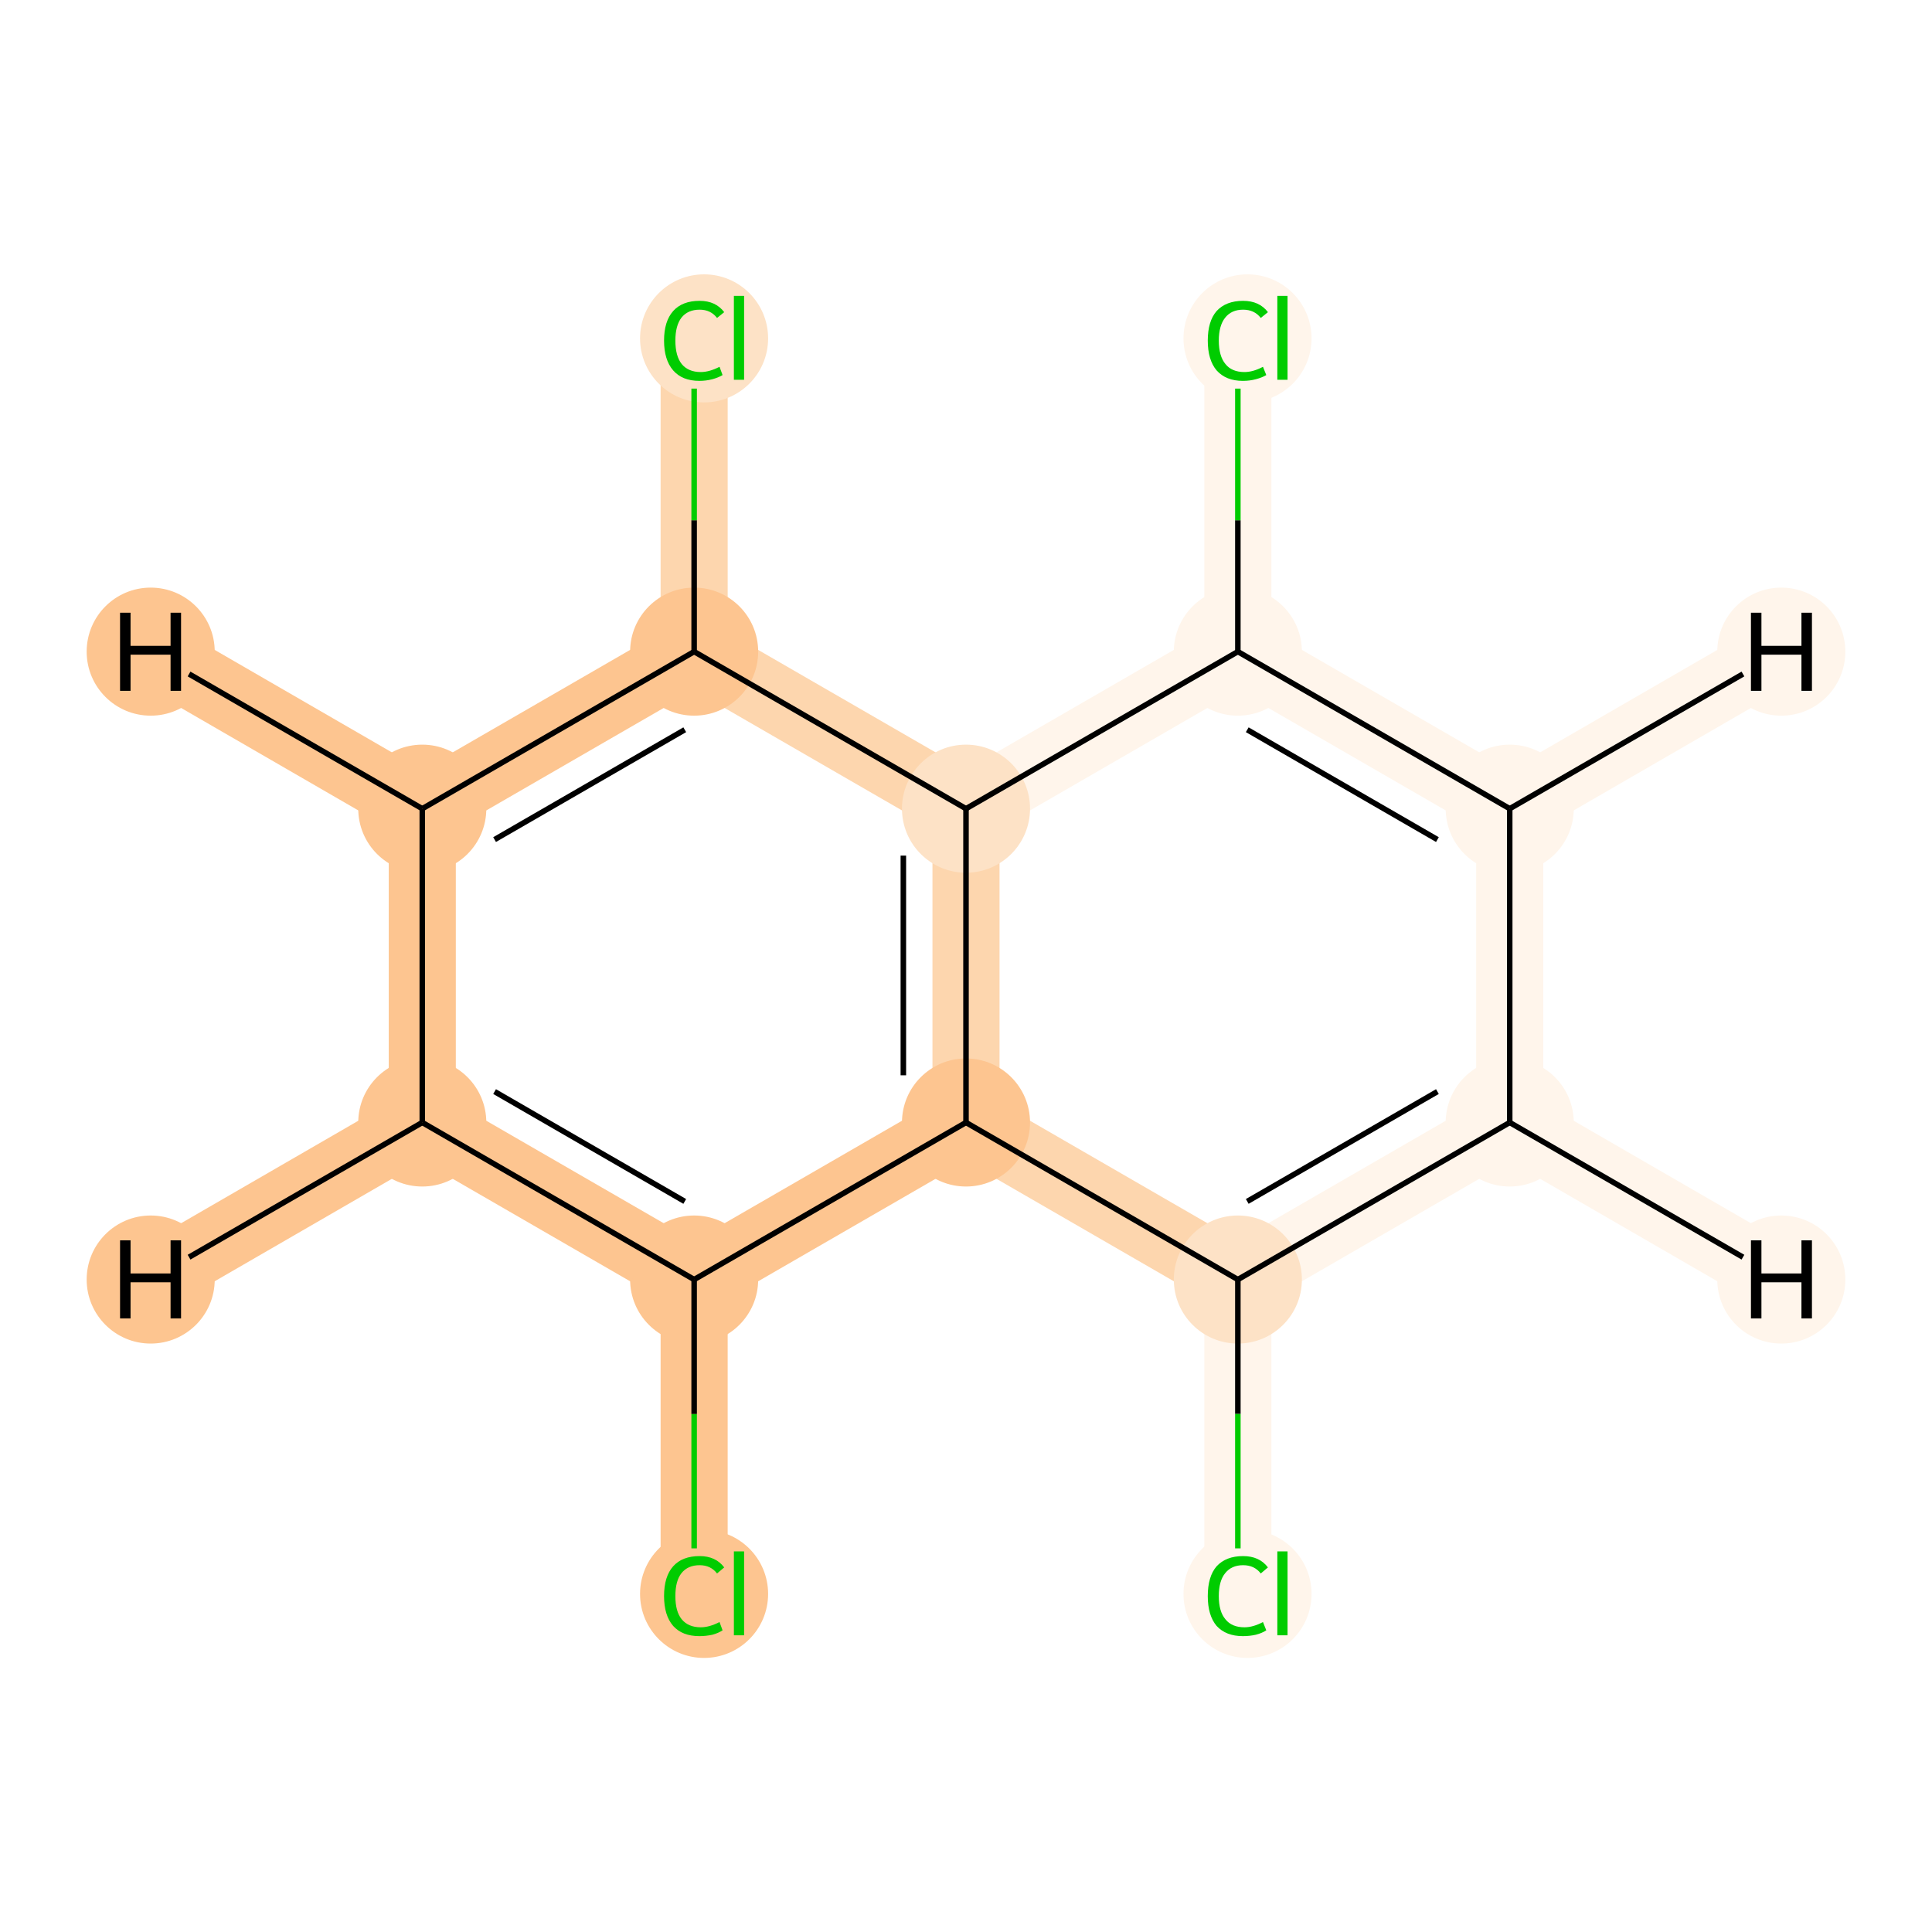 <?xml version='1.0' encoding='iso-8859-1'?>
<svg version='1.1' baseProfile='full'
              xmlns='http://www.w3.org/2000/svg'
                      xmlns:rdkit='http://www.rdkit.org/xml'
                      xmlns:xlink='http://www.w3.org/1999/xlink'
                  xml:space='preserve'
width='700px' height='700px' viewBox='0 0 700 700'>
<!-- END OF HEADER -->
<rect style='opacity:1.0;fill:#FFFFFF;stroke:none' width='700.0' height='700.0' x='0.0' y='0.0'> </rect>
<path d='M 251.5,577.3 L 251.5,463.6' style='fill:none;fill-rule:evenodd;stroke:#FDC590;stroke-width:24.3px;stroke-linecap:butt;stroke-linejoin:miter;stroke-opacity:1' />
<path d='M 251.5,463.6 L 153.0,406.7' style='fill:none;fill-rule:evenodd;stroke:#FDC590;stroke-width:24.3px;stroke-linecap:butt;stroke-linejoin:miter;stroke-opacity:1' />
<path d='M 251.5,463.6 L 350.0,406.7' style='fill:none;fill-rule:evenodd;stroke:#FDC590;stroke-width:24.3px;stroke-linecap:butt;stroke-linejoin:miter;stroke-opacity:1' />
<path d='M 153.0,406.7 L 153.0,293.0' style='fill:none;fill-rule:evenodd;stroke:#FDC590;stroke-width:24.3px;stroke-linecap:butt;stroke-linejoin:miter;stroke-opacity:1' />
<path d='M 153.0,406.7 L 54.6,463.6' style='fill:none;fill-rule:evenodd;stroke:#FDC590;stroke-width:24.3px;stroke-linecap:butt;stroke-linejoin:miter;stroke-opacity:1' />
<path d='M 153.0,293.0 L 251.5,236.1' style='fill:none;fill-rule:evenodd;stroke:#FDC590;stroke-width:24.3px;stroke-linecap:butt;stroke-linejoin:miter;stroke-opacity:1' />
<path d='M 153.0,293.0 L 54.6,236.1' style='fill:none;fill-rule:evenodd;stroke:#FDC590;stroke-width:24.3px;stroke-linecap:butt;stroke-linejoin:miter;stroke-opacity:1' />
<path d='M 251.5,236.1 L 350.0,293.0' style='fill:none;fill-rule:evenodd;stroke:#FDD6AE;stroke-width:24.3px;stroke-linecap:butt;stroke-linejoin:miter;stroke-opacity:1' />
<path d='M 251.5,236.1 L 251.5,122.4' style='fill:none;fill-rule:evenodd;stroke:#FDD6AE;stroke-width:24.3px;stroke-linecap:butt;stroke-linejoin:miter;stroke-opacity:1' />
<path d='M 350.0,293.0 L 350.0,406.7' style='fill:none;fill-rule:evenodd;stroke:#FDD6AE;stroke-width:24.3px;stroke-linecap:butt;stroke-linejoin:miter;stroke-opacity:1' />
<path d='M 350.0,293.0 L 448.5,236.1' style='fill:none;fill-rule:evenodd;stroke:#FFF5EB;stroke-width:24.3px;stroke-linecap:butt;stroke-linejoin:miter;stroke-opacity:1' />
<path d='M 350.0,406.7 L 448.5,463.6' style='fill:none;fill-rule:evenodd;stroke:#FDD6AE;stroke-width:24.3px;stroke-linecap:butt;stroke-linejoin:miter;stroke-opacity:1' />
<path d='M 448.5,463.6 L 448.5,577.3' style='fill:none;fill-rule:evenodd;stroke:#FFF5EB;stroke-width:24.3px;stroke-linecap:butt;stroke-linejoin:miter;stroke-opacity:1' />
<path d='M 448.5,463.6 L 547.0,406.7' style='fill:none;fill-rule:evenodd;stroke:#FFF5EB;stroke-width:24.3px;stroke-linecap:butt;stroke-linejoin:miter;stroke-opacity:1' />
<path d='M 547.0,406.7 L 547.0,293.0' style='fill:none;fill-rule:evenodd;stroke:#FFF5EB;stroke-width:24.3px;stroke-linecap:butt;stroke-linejoin:miter;stroke-opacity:1' />
<path d='M 547.0,406.7 L 645.4,463.6' style='fill:none;fill-rule:evenodd;stroke:#FFF5EB;stroke-width:24.3px;stroke-linecap:butt;stroke-linejoin:miter;stroke-opacity:1' />
<path d='M 547.0,293.0 L 448.5,236.1' style='fill:none;fill-rule:evenodd;stroke:#FFF5EB;stroke-width:24.3px;stroke-linecap:butt;stroke-linejoin:miter;stroke-opacity:1' />
<path d='M 547.0,293.0 L 645.4,236.1' style='fill:none;fill-rule:evenodd;stroke:#FFF5EB;stroke-width:24.3px;stroke-linecap:butt;stroke-linejoin:miter;stroke-opacity:1' />
<path d='M 448.5,236.1 L 448.5,122.4' style='fill:none;fill-rule:evenodd;stroke:#FFF5EB;stroke-width:24.3px;stroke-linecap:butt;stroke-linejoin:miter;stroke-opacity:1' />
<ellipse cx='255.1' cy='577.5' rx='22.7' ry='22.7'  style='fill:#FDC590;fill-rule:evenodd;stroke:#FDC590;stroke-width:1.0px;stroke-linecap:butt;stroke-linejoin:miter;stroke-opacity:1' />
<ellipse cx='251.5' cy='463.6' rx='22.7' ry='22.7'  style='fill:#FDC590;fill-rule:evenodd;stroke:#FDC590;stroke-width:1.0px;stroke-linecap:butt;stroke-linejoin:miter;stroke-opacity:1' />
<ellipse cx='153.0' cy='406.7' rx='22.7' ry='22.7'  style='fill:#FDC590;fill-rule:evenodd;stroke:#FDC590;stroke-width:1.0px;stroke-linecap:butt;stroke-linejoin:miter;stroke-opacity:1' />
<ellipse cx='153.0' cy='293.0' rx='22.7' ry='22.7'  style='fill:#FDC590;fill-rule:evenodd;stroke:#FDC590;stroke-width:1.0px;stroke-linecap:butt;stroke-linejoin:miter;stroke-opacity:1' />
<ellipse cx='251.5' cy='236.1' rx='22.7' ry='22.7'  style='fill:#FDC590;fill-rule:evenodd;stroke:#FDC590;stroke-width:1.0px;stroke-linecap:butt;stroke-linejoin:miter;stroke-opacity:1' />
<ellipse cx='350.0' cy='293.0' rx='22.7' ry='22.7'  style='fill:#FDE2C6;fill-rule:evenodd;stroke:#FDE2C6;stroke-width:1.0px;stroke-linecap:butt;stroke-linejoin:miter;stroke-opacity:1' />
<ellipse cx='350.0' cy='406.7' rx='22.7' ry='22.7'  style='fill:#FDC590;fill-rule:evenodd;stroke:#FDC590;stroke-width:1.0px;stroke-linecap:butt;stroke-linejoin:miter;stroke-opacity:1' />
<ellipse cx='448.5' cy='463.6' rx='22.7' ry='22.7'  style='fill:#FDE2C6;fill-rule:evenodd;stroke:#FDE2C6;stroke-width:1.0px;stroke-linecap:butt;stroke-linejoin:miter;stroke-opacity:1' />
<ellipse cx='452.0' cy='577.5' rx='22.7' ry='22.7'  style='fill:#FFF5EB;fill-rule:evenodd;stroke:#FFF5EB;stroke-width:1.0px;stroke-linecap:butt;stroke-linejoin:miter;stroke-opacity:1' />
<ellipse cx='547.0' cy='406.7' rx='22.7' ry='22.7'  style='fill:#FFF5EB;fill-rule:evenodd;stroke:#FFF5EB;stroke-width:1.0px;stroke-linecap:butt;stroke-linejoin:miter;stroke-opacity:1' />
<ellipse cx='547.0' cy='293.0' rx='22.7' ry='22.7'  style='fill:#FFF5EB;fill-rule:evenodd;stroke:#FFF5EB;stroke-width:1.0px;stroke-linecap:butt;stroke-linejoin:miter;stroke-opacity:1' />
<ellipse cx='448.5' cy='236.1' rx='22.7' ry='22.7'  style='fill:#FFF5EB;fill-rule:evenodd;stroke:#FFF5EB;stroke-width:1.0px;stroke-linecap:butt;stroke-linejoin:miter;stroke-opacity:1' />
<ellipse cx='452.0' cy='122.6' rx='22.7' ry='22.7'  style='fill:#FFF5EB;fill-rule:evenodd;stroke:#FFF5EB;stroke-width:1.0px;stroke-linecap:butt;stroke-linejoin:miter;stroke-opacity:1' />
<ellipse cx='255.1' cy='122.6' rx='22.7' ry='22.7'  style='fill:#FDE2C6;fill-rule:evenodd;stroke:#FDE2C6;stroke-width:1.0px;stroke-linecap:butt;stroke-linejoin:miter;stroke-opacity:1' />
<ellipse cx='54.6' cy='463.6' rx='22.7' ry='22.7'  style='fill:#FDC590;fill-rule:evenodd;stroke:#FDC590;stroke-width:1.0px;stroke-linecap:butt;stroke-linejoin:miter;stroke-opacity:1' />
<ellipse cx='54.6' cy='236.1' rx='22.7' ry='22.7'  style='fill:#FDC590;fill-rule:evenodd;stroke:#FDC590;stroke-width:1.0px;stroke-linecap:butt;stroke-linejoin:miter;stroke-opacity:1' />
<ellipse cx='645.4' cy='463.6' rx='22.7' ry='22.7'  style='fill:#FFF5EB;fill-rule:evenodd;stroke:#FFF5EB;stroke-width:1.0px;stroke-linecap:butt;stroke-linejoin:miter;stroke-opacity:1' />
<ellipse cx='645.4' cy='236.1' rx='22.7' ry='22.7'  style='fill:#FFF5EB;fill-rule:evenodd;stroke:#FFF5EB;stroke-width:1.0px;stroke-linecap:butt;stroke-linejoin:miter;stroke-opacity:1' />
<path class='bond-0 atom-0 atom-1' d='M 251.5,561.0 L 251.5,512.3' style='fill:none;fill-rule:evenodd;stroke:#00CC00;stroke-width:2.0px;stroke-linecap:butt;stroke-linejoin:miter;stroke-opacity:1' />
<path class='bond-0 atom-0 atom-1' d='M 251.5,512.3 L 251.5,463.6' style='fill:none;fill-rule:evenodd;stroke:#000000;stroke-width:2.0px;stroke-linecap:butt;stroke-linejoin:miter;stroke-opacity:1' />
<path class='bond-1 atom-1 atom-2' d='M 251.5,463.6 L 153.0,406.7' style='fill:none;fill-rule:evenodd;stroke:#000000;stroke-width:2.0px;stroke-linecap:butt;stroke-linejoin:miter;stroke-opacity:1' />
<path class='bond-1 atom-1 atom-2' d='M 248.1,435.3 L 179.2,395.5' style='fill:none;fill-rule:evenodd;stroke:#000000;stroke-width:2.0px;stroke-linecap:butt;stroke-linejoin:miter;stroke-opacity:1' />
<path class='bond-13 atom-6 atom-1' d='M 350.0,406.7 L 251.5,463.6' style='fill:none;fill-rule:evenodd;stroke:#000000;stroke-width:2.0px;stroke-linecap:butt;stroke-linejoin:miter;stroke-opacity:1' />
<path class='bond-2 atom-2 atom-3' d='M 153.0,406.7 L 153.0,293.0' style='fill:none;fill-rule:evenodd;stroke:#000000;stroke-width:2.0px;stroke-linecap:butt;stroke-linejoin:miter;stroke-opacity:1' />
<path class='bond-15 atom-2 atom-14' d='M 153.0,406.7 L 68.5,455.5' style='fill:none;fill-rule:evenodd;stroke:#000000;stroke-width:2.0px;stroke-linecap:butt;stroke-linejoin:miter;stroke-opacity:1' />
<path class='bond-3 atom-3 atom-4' d='M 153.0,293.0 L 251.5,236.1' style='fill:none;fill-rule:evenodd;stroke:#000000;stroke-width:2.0px;stroke-linecap:butt;stroke-linejoin:miter;stroke-opacity:1' />
<path class='bond-3 atom-3 atom-4' d='M 179.2,304.2 L 248.1,264.4' style='fill:none;fill-rule:evenodd;stroke:#000000;stroke-width:2.0px;stroke-linecap:butt;stroke-linejoin:miter;stroke-opacity:1' />
<path class='bond-16 atom-3 atom-15' d='M 153.0,293.0 L 68.5,244.2' style='fill:none;fill-rule:evenodd;stroke:#000000;stroke-width:2.0px;stroke-linecap:butt;stroke-linejoin:miter;stroke-opacity:1' />
<path class='bond-4 atom-4 atom-5' d='M 251.5,236.1 L 350.0,293.0' style='fill:none;fill-rule:evenodd;stroke:#000000;stroke-width:2.0px;stroke-linecap:butt;stroke-linejoin:miter;stroke-opacity:1' />
<path class='bond-12 atom-4 atom-13' d='M 251.5,236.1 L 251.5,188.5' style='fill:none;fill-rule:evenodd;stroke:#000000;stroke-width:2.0px;stroke-linecap:butt;stroke-linejoin:miter;stroke-opacity:1' />
<path class='bond-12 atom-4 atom-13' d='M 251.5,188.5 L 251.5,140.8' style='fill:none;fill-rule:evenodd;stroke:#00CC00;stroke-width:2.0px;stroke-linecap:butt;stroke-linejoin:miter;stroke-opacity:1' />
<path class='bond-5 atom-5 atom-6' d='M 350.0,293.0 L 350.0,406.7' style='fill:none;fill-rule:evenodd;stroke:#000000;stroke-width:2.0px;stroke-linecap:butt;stroke-linejoin:miter;stroke-opacity:1' />
<path class='bond-5 atom-5 atom-6' d='M 327.3,310.0 L 327.3,389.6' style='fill:none;fill-rule:evenodd;stroke:#000000;stroke-width:2.0px;stroke-linecap:butt;stroke-linejoin:miter;stroke-opacity:1' />
<path class='bond-14 atom-11 atom-5' d='M 448.5,236.1 L 350.0,293.0' style='fill:none;fill-rule:evenodd;stroke:#000000;stroke-width:2.0px;stroke-linecap:butt;stroke-linejoin:miter;stroke-opacity:1' />
<path class='bond-6 atom-6 atom-7' d='M 350.0,406.7 L 448.5,463.6' style='fill:none;fill-rule:evenodd;stroke:#000000;stroke-width:2.0px;stroke-linecap:butt;stroke-linejoin:miter;stroke-opacity:1' />
<path class='bond-7 atom-7 atom-8' d='M 448.5,463.6 L 448.5,512.3' style='fill:none;fill-rule:evenodd;stroke:#000000;stroke-width:2.0px;stroke-linecap:butt;stroke-linejoin:miter;stroke-opacity:1' />
<path class='bond-7 atom-7 atom-8' d='M 448.5,512.3 L 448.5,561.0' style='fill:none;fill-rule:evenodd;stroke:#00CC00;stroke-width:2.0px;stroke-linecap:butt;stroke-linejoin:miter;stroke-opacity:1' />
<path class='bond-8 atom-7 atom-9' d='M 448.5,463.6 L 547.0,406.7' style='fill:none;fill-rule:evenodd;stroke:#000000;stroke-width:2.0px;stroke-linecap:butt;stroke-linejoin:miter;stroke-opacity:1' />
<path class='bond-8 atom-7 atom-9' d='M 451.9,435.3 L 520.8,395.5' style='fill:none;fill-rule:evenodd;stroke:#000000;stroke-width:2.0px;stroke-linecap:butt;stroke-linejoin:miter;stroke-opacity:1' />
<path class='bond-9 atom-9 atom-10' d='M 547.0,406.7 L 547.0,293.0' style='fill:none;fill-rule:evenodd;stroke:#000000;stroke-width:2.0px;stroke-linecap:butt;stroke-linejoin:miter;stroke-opacity:1' />
<path class='bond-17 atom-9 atom-16' d='M 547.0,406.7 L 631.5,455.5' style='fill:none;fill-rule:evenodd;stroke:#000000;stroke-width:2.0px;stroke-linecap:butt;stroke-linejoin:miter;stroke-opacity:1' />
<path class='bond-10 atom-10 atom-11' d='M 547.0,293.0 L 448.5,236.1' style='fill:none;fill-rule:evenodd;stroke:#000000;stroke-width:2.0px;stroke-linecap:butt;stroke-linejoin:miter;stroke-opacity:1' />
<path class='bond-10 atom-10 atom-11' d='M 520.8,304.2 L 451.9,264.4' style='fill:none;fill-rule:evenodd;stroke:#000000;stroke-width:2.0px;stroke-linecap:butt;stroke-linejoin:miter;stroke-opacity:1' />
<path class='bond-18 atom-10 atom-17' d='M 547.0,293.0 L 631.5,244.2' style='fill:none;fill-rule:evenodd;stroke:#000000;stroke-width:2.0px;stroke-linecap:butt;stroke-linejoin:miter;stroke-opacity:1' />
<path class='bond-11 atom-11 atom-12' d='M 448.5,236.1 L 448.5,188.5' style='fill:none;fill-rule:evenodd;stroke:#000000;stroke-width:2.0px;stroke-linecap:butt;stroke-linejoin:miter;stroke-opacity:1' />
<path class='bond-11 atom-11 atom-12' d='M 448.5,188.5 L 448.5,140.8' style='fill:none;fill-rule:evenodd;stroke:#00CC00;stroke-width:2.0px;stroke-linecap:butt;stroke-linejoin:miter;stroke-opacity:1' />
<path  class='atom-0' d='M 240.6 578.3
Q 240.6 571.2, 243.9 567.5
Q 247.2 563.8, 253.5 563.8
Q 259.3 563.8, 262.4 567.9
L 259.8 570.1
Q 257.5 567.1, 253.5 567.1
Q 249.2 567.1, 246.9 570.0
Q 244.7 572.8, 244.7 578.3
Q 244.7 583.9, 247.0 586.7
Q 249.4 589.6, 253.9 589.6
Q 257.0 589.6, 260.7 587.7
L 261.8 590.7
Q 260.3 591.7, 258.1 592.3
Q 255.8 592.8, 253.4 592.8
Q 247.2 592.8, 243.9 589.1
Q 240.6 585.3, 240.6 578.3
' fill='#00CC00'/>
<path  class='atom-0' d='M 265.9 562.1
L 269.6 562.1
L 269.6 592.5
L 265.9 592.5
L 265.9 562.1
' fill='#00CC00'/>
<path  class='atom-8' d='M 437.6 578.3
Q 437.6 571.2, 440.8 567.5
Q 444.2 563.8, 450.4 563.8
Q 456.3 563.8, 459.4 567.9
L 456.8 570.1
Q 454.5 567.1, 450.4 567.1
Q 446.2 567.1, 443.9 570.0
Q 441.6 572.8, 441.6 578.3
Q 441.6 583.9, 444.0 586.7
Q 446.3 589.6, 450.9 589.6
Q 454.0 589.6, 457.6 587.7
L 458.8 590.7
Q 457.3 591.7, 455.0 592.3
Q 452.8 592.8, 450.3 592.8
Q 444.2 592.8, 440.8 589.1
Q 437.6 585.3, 437.6 578.3
' fill='#00CC00'/>
<path  class='atom-8' d='M 462.8 562.1
L 466.5 562.1
L 466.5 592.5
L 462.8 592.5
L 462.8 562.1
' fill='#00CC00'/>
<path  class='atom-12' d='M 437.6 123.4
Q 437.6 116.4, 440.8 112.7
Q 444.2 109.0, 450.4 109.0
Q 456.3 109.0, 459.4 113.1
L 456.8 115.2
Q 454.5 112.2, 450.4 112.2
Q 446.2 112.2, 443.9 115.1
Q 441.6 118.0, 441.6 123.4
Q 441.6 129.0, 444.0 131.9
Q 446.3 134.8, 450.9 134.8
Q 454.0 134.8, 457.6 132.9
L 458.8 135.9
Q 457.3 136.8, 455.0 137.4
Q 452.8 138.0, 450.3 138.0
Q 444.2 138.0, 440.8 134.2
Q 437.6 130.4, 437.6 123.4
' fill='#00CC00'/>
<path  class='atom-12' d='M 462.8 107.2
L 466.5 107.2
L 466.5 137.6
L 462.8 137.6
L 462.8 107.2
' fill='#00CC00'/>
<path  class='atom-13' d='M 240.6 123.4
Q 240.6 116.4, 243.9 112.7
Q 247.2 109.0, 253.5 109.0
Q 259.3 109.0, 262.4 113.1
L 259.8 115.2
Q 257.5 112.2, 253.5 112.2
Q 249.2 112.2, 246.9 115.1
Q 244.7 118.0, 244.7 123.4
Q 244.7 129.0, 247.0 131.9
Q 249.4 134.8, 253.9 134.8
Q 257.0 134.8, 260.7 132.9
L 261.8 135.9
Q 260.3 136.8, 258.1 137.4
Q 255.8 138.0, 253.4 138.0
Q 247.2 138.0, 243.9 134.2
Q 240.6 130.4, 240.6 123.4
' fill='#00CC00'/>
<path  class='atom-13' d='M 265.9 107.2
L 269.6 107.2
L 269.6 137.6
L 265.9 137.6
L 265.9 107.2
' fill='#00CC00'/>
<path  class='atom-14' d='M 43.5 449.4
L 47.3 449.4
L 47.3 461.4
L 61.8 461.4
L 61.8 449.4
L 65.6 449.4
L 65.6 477.7
L 61.8 477.7
L 61.8 464.6
L 47.3 464.6
L 47.3 477.7
L 43.5 477.7
L 43.5 449.4
' fill='#000000'/>
<path  class='atom-15' d='M 43.5 222.0
L 47.3 222.0
L 47.3 234.0
L 61.8 234.0
L 61.8 222.0
L 65.6 222.0
L 65.6 250.3
L 61.8 250.3
L 61.8 237.2
L 47.3 237.2
L 47.3 250.3
L 43.5 250.3
L 43.5 222.0
' fill='#000000'/>
<path  class='atom-16' d='M 634.4 449.4
L 638.2 449.4
L 638.2 461.4
L 652.7 461.4
L 652.7 449.4
L 656.5 449.4
L 656.5 477.7
L 652.7 477.7
L 652.7 464.6
L 638.2 464.6
L 638.2 477.7
L 634.4 477.7
L 634.4 449.4
' fill='#000000'/>
<path  class='atom-17' d='M 634.4 222.0
L 638.2 222.0
L 638.2 234.0
L 652.7 234.0
L 652.7 222.0
L 656.5 222.0
L 656.5 250.3
L 652.7 250.3
L 652.7 237.2
L 638.2 237.2
L 638.2 250.3
L 634.4 250.3
L 634.4 222.0
' fill='#000000'/>
</svg>
